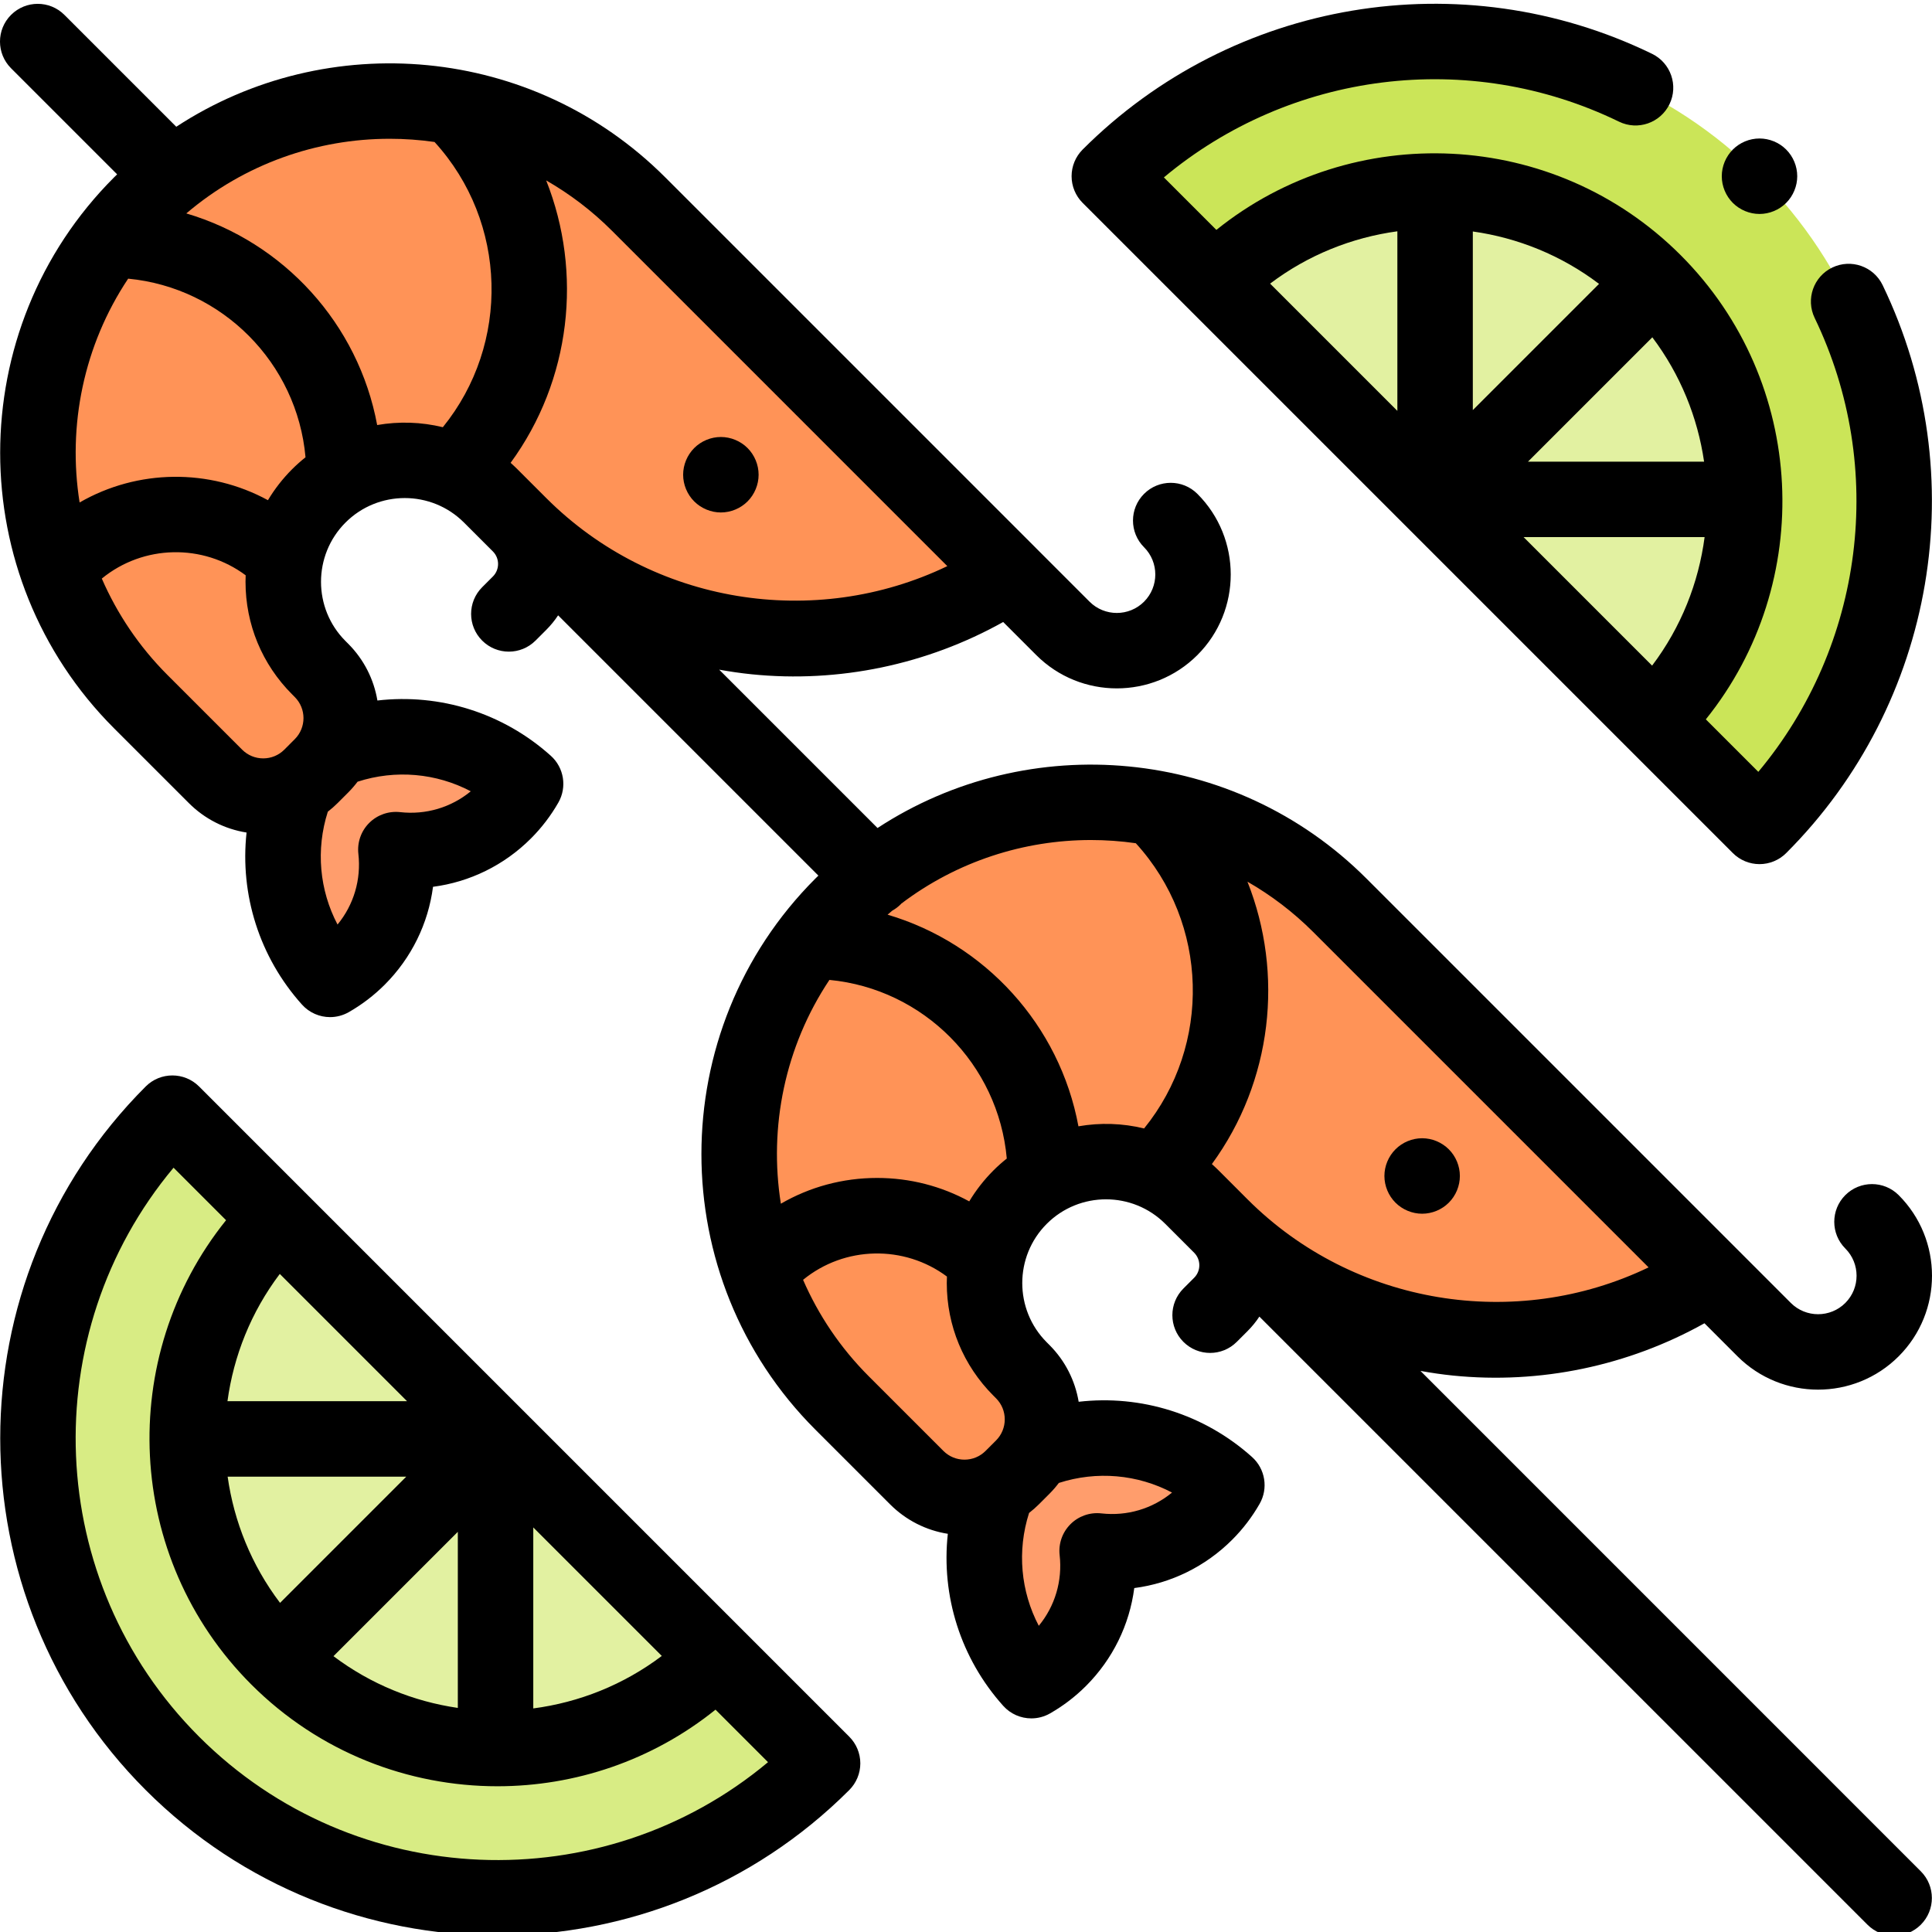 <svg height="511pt" viewBox="0 0 511.999 511" width="511pt" xmlns="http://www.w3.org/2000/svg"><path d="m84.496 175.91c-12.578-12.578-12.578-32.965 0-45.543 12.574-12.574 32.965-12.574 45.543 0l7.656 7.656c34.625 34.625 88.824 40.129 129.699 13.168l-98.18-98.18c-36.422-36.422-95.477-36.422-131.898 0-36.422 36.422-36.422 95.477 0 131.898l19.785 19.785c6.988 6.992 18.324 6.992 25.312 0l2.777-2.773c6.988-6.992 6.988-18.324 0-25.316zm0 0" fill="#ff9357"/><path d="m77.988 209.121c-6.035 16.504-2.879 35.605 9.484 49.383 2.648-1.516 5.141-3.391 7.402-5.652 7.848-7.852 11.188-18.496 10.035-28.734 10.234 1.156 20.883-2.184 28.73-10.035 2.262-2.258 4.141-4.754 5.652-7.398-13.773-12.363-32.875-15.52-49.379-9.484" fill="#ff9d6c"/><path d="m270.34 362.297c-12.578-12.578-12.578-32.969 0-45.543 12.574-12.578 32.965-12.578 45.543 0l7.656 7.656c34.625 34.625 88.824 40.125 129.699 13.164l-98.18-98.176c-36.422-36.426-95.477-36.426-131.898 0-36.426 36.422-36.426 95.477 0 131.898l19.781 19.785c6.992 6.988 18.328 6.988 25.316 0l2.777-2.777c6.988-6.988 6.988-18.324 0-25.316zm0 0" fill="#ff9357"/><path d="m263.832 395.508c-6.035 16.504-2.879 35.605 9.484 49.383 2.645-1.516 5.141-3.395 7.398-5.652 7.852-7.852 11.191-18.496 10.035-28.734 10.238 1.152 20.883-2.184 28.734-10.035 2.258-2.258 4.137-4.754 5.652-7.398-13.773-12.363-32.879-15.523-49.383-9.484" fill="#ff9d6c"/><path d="m466.289 218.504c47.582-47.582 47.582-124.723 0-172.305-47.578-47.582-124.723-47.582-172.305 0zm0 0" fill="#cbe558"/><path d="m438.312 190.527c32.129-32.129 32.129-84.219 0-116.348-32.129-32.129-84.219-32.129-116.348 0zm0 0" fill="#e2f1a1"/><path d="m217.988 466.805c-47.578 47.582-124.723 47.582-172.305 0-47.578-47.582-47.578-124.723 0-172.305zm0 0" fill="#d8ec84"/><path d="m190.012 438.828c-32.129 32.129-84.223 32.129-116.348 0-32.129-32.129-32.129-84.219 0-116.348zm0 0" fill="#e2f1a1"/><path d="m191.039 135.309c2.633 0 5.211-1.07 7.07-2.93s2.93-4.441 2.93-7.07-1.07-5.211-2.93-7.07-4.438-2.93-7.07-2.93c-2.629 0-5.207 1.07-7.066 2.93s-2.934 4.441-2.934 7.07 1.07 5.211 2.934 7.07c1.867 1.859 4.438 2.93 7.066 2.93zm0 0"/><path d="m376.883 321.148c2.629 0 5.207-1.066 7.066-2.93 1.863-1.859 2.93-4.438 2.93-7.07 0-2.629-1.066-5.207-2.93-7.066-1.859-1.859-4.438-2.934-7.066-2.934-2.633 0-5.211 1.07-7.07 2.934-1.859 1.859-2.93 4.438-2.93 7.066 0 2.633 1.07 5.211 2.93 7.07s4.438 2.93 7.07 2.93zm0 0"/><path d="m376.434 362.805c2.844.516 5.711.938 8.602 1.23 23.109 2.348 46.469-2.566 66.664-13.855l8.754 8.758c5.891 5.887 13.621 8.832 21.355 8.832s15.473-2.945 21.359-8.832c11.773-11.777 11.773-30.938 0-42.715-3.906-3.902-10.234-3.902-14.145 0-3.902 3.906-3.902 10.234 0 14.141 3.98 3.98 3.98 10.453.004 14.434-3.98 3.977-10.453 3.977-14.434 0l-14.262-14.266c-.008-.008-.016-.016-.027-.027l-98.176-98.176c-35.148-35.148-89.535-39.613-129.574-13.398l-41.965-41.965c2.844.512 5.711.934 8.602 1.227 23.109 2.348 46.473-2.566 66.664-13.855l8.758 8.758c5.887 5.891 13.621 8.832 21.355 8.832 7.73 0 15.469-2.945 21.355-8.832 11.777-11.777 11.777-30.938 0-42.715-3.906-3.902-10.234-3.902-14.141 0-3.906 3.906-3.906 10.238 0 14.145 3.977 3.977 3.977 10.449 0 14.43-3.98 3.977-10.457 3.98-14.434 0l-14.262-14.262c-.008-.012-.016-.02-.023-.031l-98.18-98.176c-35.145-35.148-89.531-39.609-129.57-13.395l-29.645-29.645c-3.906-3.906-10.234-3.906-14.141 0-3.906 3.902-3.906 10.234 0 14.141l28.117 28.117c-.266.262-.535.516-.801.781-40.266 40.266-40.266 105.777 0 146.043l19.785 19.781c4.211 4.215 9.539 6.91 15.312 7.824-1.789 16.391 3.371 32.988 14.688 45.594 1.953 2.172 4.68 3.32 7.445 3.32 1.695 0 3.406-.434 4.961-1.32 3.48-1.992 6.68-4.434 9.508-7.262 7.117-7.117 11.543-16.219 12.812-25.953 9.734-1.27 18.836-5.695 25.953-12.812 2.828-2.828 5.27-6.027 7.262-9.508 2.34-4.09 1.508-9.262-2-12.406-12.699-11.398-29.441-16.551-45.953-14.645-.926-5.52-3.508-10.812-7.758-15.062l-.695-.695c-8.656-8.656-8.656-22.742 0-31.402 8.656-8.656 22.742-8.656 31.398 0l7.66 7.66c1.832 1.828 1.828 4.809 0 6.637l-2.844 2.844c-3.902 3.902-3.906 10.234 0 14.141 1.953 1.953 4.512 2.93 7.07 2.93 2.559 0 5.117-.977 7.07-2.926l2.844-2.844c1.195-1.199 2.242-2.488 3.145-3.852l68.977 68.977c-.266.262-.535.52-.801.781-40.266 40.266-40.266 105.777 0 146.043l19.785 19.781c4.215 4.215 9.539 6.91 15.316 7.824-1.793 16.395 3.371 32.988 14.684 45.594 1.953 2.176 4.68 3.32 7.445 3.32 1.695 0 3.406-.43 4.961-1.32 3.48-1.988 6.68-4.434 9.508-7.258 7.117-7.121 11.547-16.223 12.812-25.957 9.734-1.266 18.836-5.695 25.953-12.812 2.828-2.824 5.27-6.023 7.262-9.508 2.344-4.09 1.508-9.258-2-12.406-12.699-11.395-29.441-16.551-45.949-14.645-.93-5.52-3.512-10.812-7.762-15.062l-.695-.695c-8.656-8.656-8.656-22.742 0-31.398 8.656-8.66 22.742-8.66 31.402 0l7.656 7.656c1.832 1.832 1.832 4.809 0 6.641l-2.84 2.84c-3.906 3.902-3.906 10.234-.004 14.145 1.953 1.949 4.512 2.93 7.07 2.93 2.562 0 5.117-.977 7.07-2.93l2.844-2.844c1.199-1.199 2.246-2.488 3.145-3.852l161.152 161.152c1.949 1.953 4.512 2.93 7.07 2.93s5.117-.977 7.07-2.93c3.902-3.906 3.902-10.238 0-14.145zm-125.383-213.273c-35.145 16.895-78.133 10.117-106.281-18.035l-7.66-7.656c-.582-.586-1.184-1.141-1.793-1.684 16.012-21.918 19.148-50.359 9.426-74.844 6.227 3.574 12.09 8 17.402 13.312zm-173.625-25.695c-2.5 2.5-4.648 5.262-6.418 8.219-15.527-8.461-34.551-8.258-49.91.609-3.227-20.312 1.055-41.594 12.867-59.316 24.93 2.375 44.793 22.355 47 47.336-1.223.977-2.406 2.023-3.539 3.152zm-33.039 54.547c-7.578-7.578-13.363-16.277-17.406-25.555 11.004-9.016 26.812-9.305 38.125-.867-.023.57-.039 1.145-.039 1.719 0 11.273 4.387 21.871 12.359 29.844l.691.695c3.082 3.078 3.082 8.094 0 11.172l-2.773 2.777c-1.492 1.492-3.477 2.312-5.586 2.312-2.109 0-4.094-.82-5.586-2.312zm80.375 30.816c-5.215 4.293-11.914 6.297-18.73 5.523-3.016-.336-6.039.715-8.191 2.867-2.152 2.148-3.207 5.168-2.867 8.188.77 6.82-1.23 13.523-5.523 18.734-4.793-9.109-5.793-19.855-2.574-29.902.91-.711 1.785-1.473 2.613-2.301l2.773-2.773c.914-.914 1.742-1.879 2.504-2.879 10.07-3.258 20.859-2.266 29.996 2.543zm-24.809-97.059c-4.961-26.812-24.781-48.469-50.578-56.082 15.488-13.172 34.684-19.781 53.891-19.781 3.977 0 7.949.285 11.891.848 19.387 21.238 20.121 53.516 2.199 75.59-5.699-1.395-11.637-1.578-17.402-.574zm336.938 223.23c-35.141 16.898-78.129 10.117-106.281-18.031l-7.656-7.66c-.586-.582-1.184-1.141-1.793-1.684 16.008-21.918 19.145-50.359 9.426-74.84 6.223 3.57 12.09 8 17.402 13.312zm-173.621-25.691c-2.496 2.496-4.641 5.25-6.41 8.199-7.402-4.051-15.742-6.211-24.414-6.211-9.105 0-17.84 2.379-25.508 6.828-3.223-20.312 1.059-41.586 12.867-59.309 24.934 2.379 44.797 22.359 47.004 47.34-1.227.977-2.41 2.02-3.539 3.152zm-33.039 54.547c-7.582-7.582-13.367-16.277-17.406-25.559 11.004-9.016 26.812-9.301 38.125-.867-.023.574-.043 1.148-.043 1.723 0 11.273 4.391 21.871 12.359 29.844l.695.695c3.082 3.078 3.082 8.094 0 11.172l-2.773 2.773c-1.492 1.496-3.477 2.316-5.586 2.316-2.109 0-4.098-.82-5.59-2.316zm80.371 30.816c-5.211 4.293-11.906 6.297-18.73 5.523-3.016-.34-6.039.711-8.188 2.863-2.152 2.152-3.211 5.168-2.867 8.191.77 6.82-1.234 13.52-5.527 18.734-4.789-9.109-5.793-19.859-2.574-29.906.91-.707 1.785-1.473 2.617-2.301l2.773-2.773c.91-.914 1.742-1.875 2.5-2.879 10.07-3.254 20.859-2.262 29.996 2.547zm-24.805-97.059c-4.965-26.816-24.781-48.473-50.578-56.086.41-.348.816-.715 1.23-1.055.793-.441 1.543-.992 2.215-1.664.062-.062.117-.133.18-.199 14.805-11.227 32.531-16.863 50.266-16.863 3.973 0 7.945.285 11.891.848 19.383 21.238 20.117 53.516 2.195 75.59-5.699-1.395-11.633-1.578-17.398-.57zm0 0"/><path d="m373.066 139.422 86.152 86.152c1.875 1.875 4.418 2.93 7.07 2.93 2.652 0 5.195-1.055 7.07-2.93 39.605-39.602 49.875-100.086 25.559-150.508-2.398-4.973-8.375-7.062-13.352-4.66-4.977 2.398-7.062 8.375-4.664 13.348 19.172 39.746 13 86.863-14.93 120.293l-13.91-13.91c29.125-36.199 26.906-89.441-6.68-123.031-33.59-33.586-86.832-35.805-123.031-6.68l-13.91-13.91c33.543-28.035 80.793-34.141 120.621-14.77 4.965 2.414 10.949.348 13.363-4.617 2.418-4.969.348-10.953-4.617-13.367-50.516-24.566-111.152-14.371-150.895 25.367-1.875 1.875-2.93 4.418-2.93 7.07 0 2.652 1.055 5.195 2.93 7.07zm17.246-78.578c11.891 1.676 23.441 6.301 33.449 13.887l-33.449 33.449zm61.289 61h-46.668l32.953-32.953c7.441 9.875 12.008 21.242 13.715 32.953zm-47.832 19.996h47.969c-1.59 12.102-6.219 23.875-13.914 34.059zm-33.453-81.043v47.59l-33.723-33.723c10.086-7.625 21.738-12.234 33.723-13.867zm0 0"/><path d="m197.082 431.758-116.348-116.348-27.977-27.98c-3.906-3.902-10.238-3.902-14.145 0-51.402 51.406-51.402 135.043 0 186.449 25.703 25.699 59.465 38.551 93.227 38.551 33.758 0 67.52-12.852 93.223-38.551 1.875-1.879 2.93-4.422 2.93-7.07 0-2.652-1.055-5.195-2.93-7.07zm-89.211-60.926h-47.59c1.629-11.984 6.242-23.637 13.867-33.727zm-.207 19.996-33.449 33.449c-7.586-10.008-12.211-21.559-13.887-33.449zm13.664 14.621v46.668c-11.707-1.707-23.078-6.273-32.953-13.715zm19.996-1.164 34.059 34.055c-10.184 7.695-21.957 12.32-34.059 13.91zm-88.57 55.449c-41.223-41.223-43.477-106.887-6.758-150.781l13.914 13.914c-29.121 36.199-26.902 89.445 6.68 123.031 17.988 17.988 41.617 26.98 65.246 26.98 20.492 0 40.973-6.773 57.785-20.301l13.914 13.914c-43.895 36.719-109.555 34.465-150.781-6.758zm0 0"/><path d="m466.285 56.203c2.633 0 5.211-1.07 7.07-2.93 1.859-1.863 2.93-4.441 2.93-7.07 0-2.641-1.066-5.211-2.93-7.07-1.859-1.867-4.438-2.93-7.07-2.93-2.629 0-5.207 1.062-7.066 2.93-1.859 1.859-2.93 4.43-2.93 7.07 0 2.629 1.066 5.211 2.93 7.07 1.859 1.859 4.438 2.93 7.066 2.93zm0 0"/></svg>
